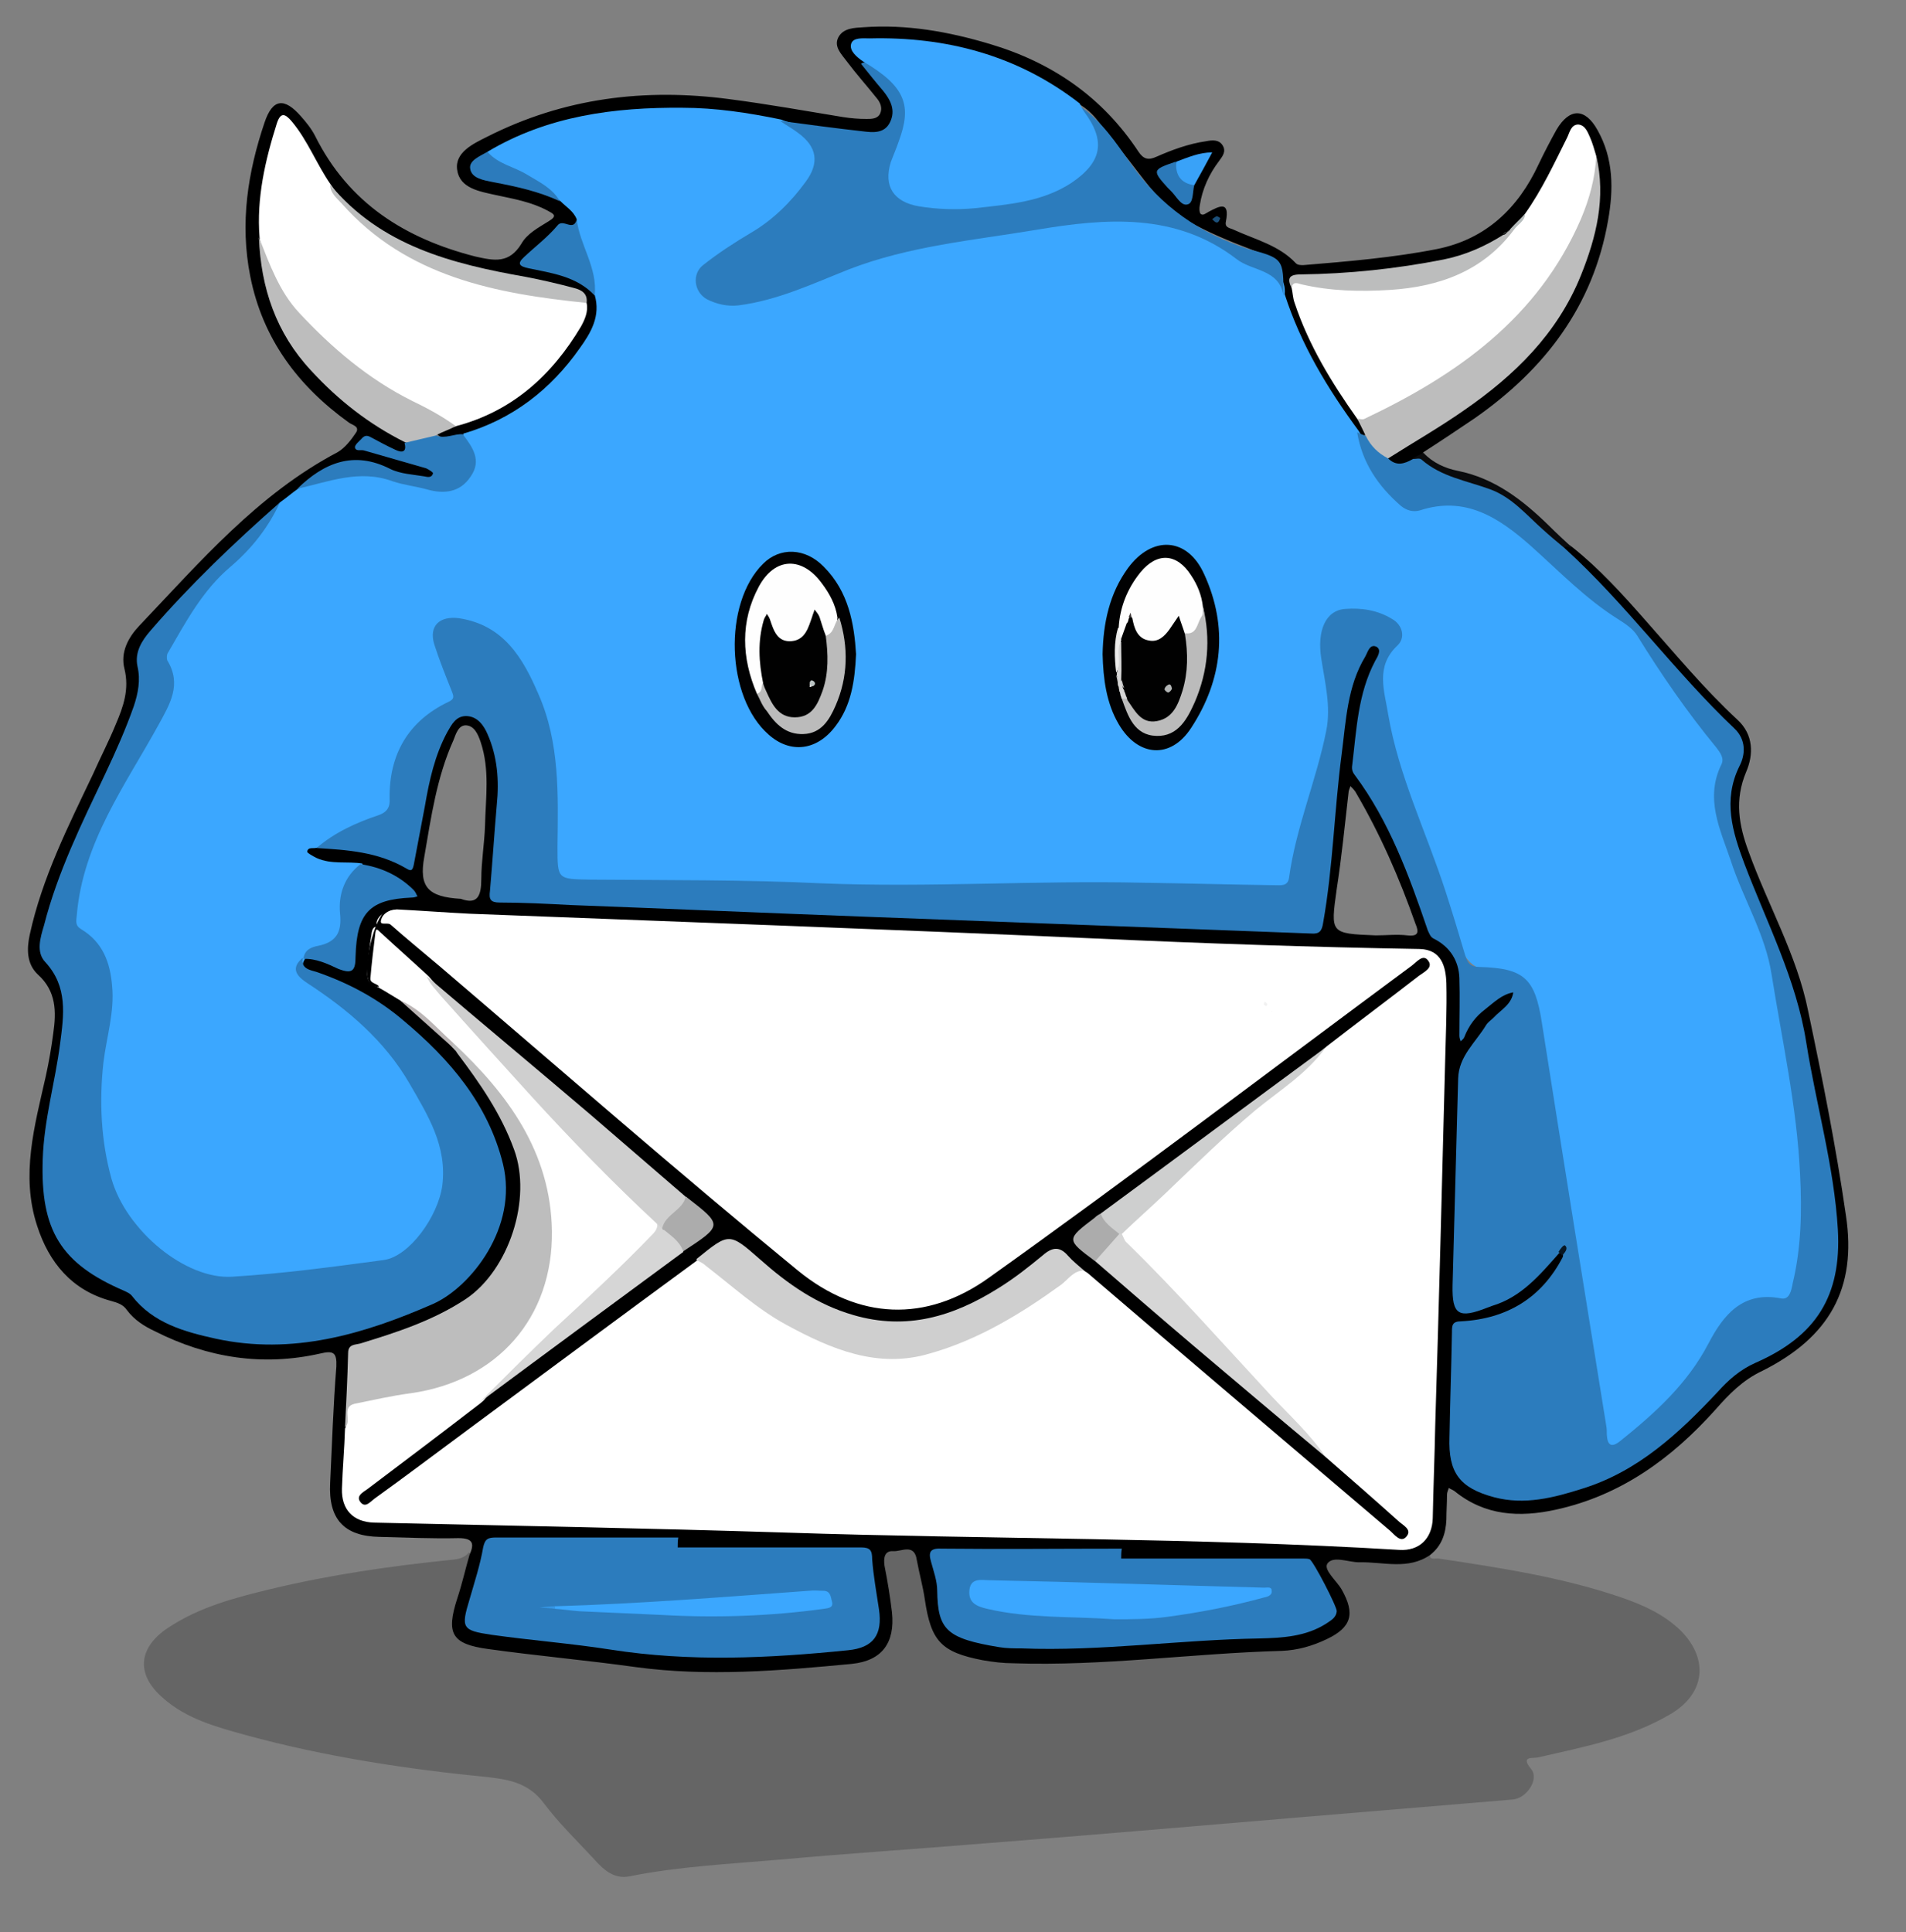 <?xml version="1.0" encoding="utf-8"?>
<!-- Generator: Adobe Illustrator 23.0.6, SVG Export Plug-In . SVG Version: 6.00 Build 0)  -->
<svg version="1.1" id="Calque_1" xmlns="http://www.w3.org/2000/svg" xmlns:xlink="http://www.w3.org/1999/xlink" x="0px" y="0px"
	 viewBox="0 0 307.7 311.9" style="enable-background:new 0 0 307.7 311.9;" xml:space="preserve">
<rect x="0" y="0" width="307.7" height="311.9" fill="#808080" stroke="none"/>
<style type="text/css">
	.st0{opacity:0.21;}
	.st1{fill:#0A0B0D;}
	.st2{fill:#454949;}
	.st3{fill:#3BA7FF;}
	.st4{fill:#FFFFFF;}
	.st5{fill:#2C7CBD;}
	.st6{fill:#BDBDBD;}
	.st7{fill:#BCBDBD;}
	.st8{fill:#2C7CBC;}
	.st9{fill:#2C7BBC;}
	.st10{fill:#2B79B9;}
	.st11{fill:#39A2F8;}
	.st12{fill:#BBB5B5;}
	.st13{fill:#B5BCBC;}
	.st14{fill:#1C507A;}
	.st15{fill:#081622;}
	.st16{fill:#010102;}
	.st17{fill:#CFCFCF;}
	.st18{fill:#D6D6D6;}
	.st19{fill:#CECFCF;}
	.st20{fill:#F1F1F1;}
	.st21{fill:#3BA7FE;}
	.st22{fill:#3596E5;}
	.st23{fill:#ACACAC;}
	.st24{fill:#FEFEFE;}
	.st25{fill:#BBBBBB;}
	.st26{fill:#EBEBEB;}
	.st27{fill:#C3C3C3;}
	.st28{fill:#010101;}
	.st29{fill:#3B3535;}
	.st30{fill:#B2B5B5;}
	.st31{fill:#BAC3C3;}
	.st32{fill:#F1F2F2;}
</style>
<g>
	<path d="M298,196.2c-1.6-11.1-3.8-22.1-6.1-33c-1.8-9-6.5-17.1-9.6-25.7c-1.6-4.3-2.3-8.4-0.4-12.9c1.2-2.8,1.2-6-1.4-8.4
		c-5.4-5-10.1-10.7-14.9-16.1c-3.7-4.2-7.4-8.3-11.8-11.8c-0.5-0.3-1.1-1-1.5,0.2c0.2,1.1,1.1,1.8,1.8,2.5c2.9,3.1,6,5.9,8.9,9.1
		c4.9,5.4,9.2,11.2,14.7,16.1c2.8,2.5,3.5,5.1,2,8.4c-0.2,0.4-0.3,0.8-0.4,1.2c-0.9,2.4-0.9,4.8-0.3,7.3c1.1,4.2,2.5,8.2,4.2,12.2
		c3.2,7.5,6.3,15.1,7.8,23.2c1.4,7.5,2.6,15,4.1,22.5c0.6,3,0.6,6,0.8,9c0.6,8.7-3.8,14.4-11,18.2c-3.7,2-7,4.4-9.9,7.5
		c-1.2,1.3-2.5,2.5-3.7,3.7c-7.1,6.8-15.4,11.1-25.3,11.8c-3.3,0.2-6.4-0.6-9.1-2.6c-1.6-1.2-2.3-2.6-2.3-4.7
		c-0.1-5.9,0.5-11.7,0.5-17.5c0-2.4,0-2.3,2.4-2.7c5.8-1.1,10.9-3.4,14.1-8.7c0.5-0.8,1.2-1.6,0.8-2.7c-0.2-0.3-0.5-0.4-0.9-0.4
		c-1.3,0.3-2,1.3-2.7,2.2c-2.7,3.5-6.5,5.4-10.6,6.5c-2.4,0.6-2.8,0.1-3-2.3c-0.2-3,0.4-5.9,0.4-8.9c0-8.2,0.7-16.3,0.4-24.5
		c-0.1-1.8,0.6-3.4,1.5-5c1.6-2.7,3.7-5,6-7.1c0.8-0.7,1.9-1.9,1-2.9c-0.9-1.1-2.1-0.1-3,0.5c-1.8,1.2-3.4,2.5-4.6,4.3
		c-0.1,0.2-0.2,0.6-0.5,0.5c-0.2,0,0-0.5,0-0.8c0-2,0-3.9,0-5.9c0-3-1.1-5.4-3.4-7.2c-1-0.8-1.6-1.8-2.1-3.1
		c-3-8.1-6.1-16.2-11.1-23.4c-0.5-0.7-0.7-1.5-0.6-2.4c0.6-5.2,0.9-10.4,3.3-15.2c0.2-0.4,0.4-0.9,0.4-1.4c0.1-0.8,0.3-1.7-0.6-2.1
		c-0.8-0.4-1.5,0.3-2,0.8c-0.5,0.6-0.9,1.3-1.2,2c-1.1,2.2-1.9,4.4-2.2,6.8c-0.8,5.3-1.4,10.6-1.9,16c-0.5,6.2-1.1,12.3-2.1,18.5
		c-0.2,1.3-0.8,1.8-2.1,1.8c-1,0-2,0.1-3,0c-5.8-0.6-11.5-0.5-17.3-0.7c-5.8-0.2-11.5-0.5-17.3-0.6c-3.7-0.1-7.3-0.2-11-0.4
		c-9-0.6-18-0.8-27-1.1c-5.2-0.2-10.4-0.3-15.6-0.6c-12.3-0.6-24.6-0.8-36.9-1.6c-2.8-0.2-3.1-0.3-2.8-3.1c0.4-3.8,0.4-7.6,1-11.4
		c0.6-4,0.2-7.9-1.2-11.7c-0.7-1.9-1.9-3.6-4.2-3.7c-2.2-0.2-3.2,1.5-4.1,3.1c-1.4,2.4-2.1,5.1-2.8,7.7c-1,3.9-1.3,7.9-2.4,11.8
		c-0.3,1.2-0.7,1.6-1.9,1.1c-4.2-1.8-8.7-2.2-13.2-2.3c-0.9,0.1-2,0.2-2.1,1.3c-0.1,1.1,1,1.4,1.8,1.8c0.6,0.2,1.2,0.3,1.8,0.4
		c1.7,0.3,3.4,0.5,5.2,0.4c2.8,0.4,5.3,1.4,7.5,3.1c0.2,0.2,0.5,0.4,0.4,0.7c-0.1,0.3-0.5,0.2-0.7,0.2c-4.5,0.2-6.6,2-7.7,6.3
		c-0.3,1.2-0.5,2.3-0.6,3.5c-0.1,2.1-0.3,2.1-2.3,1.5c-1-0.3-2-0.7-3-1c-0.8-0.2-1.6-0.5-2.5,0c-0.2,0.1-0.3,0.3-0.3,0.5
		c0.1,2.4,2.1,2.6,3.7,3.2c12.5,4.8,21.3,13.6,26.9,25.5c5.1,10.9-1.1,22-10.2,26.5c-5.5,2.7-11.3,4.3-17.3,5.4
		c-8.4,1.6-16.5,0.9-24.2-2.7c-4.2-2-7.7-5.1-11.9-7.2c-5.4-2.7-7.3-8.2-7.8-14.2c-0.5-6.4,0.5-12.6,1.9-18.9
		c0.8-3.7,1.2-7.4,1.1-11.1c-0.1-1.4-0.2-2.9-1.2-4c-2.8-3.1-2.5-6.5-1.4-10.1c1.6-5.1,3.8-10,5.9-14.9c2.8-6.3,6.2-12.3,8.3-19
		c0.4-1.4,0.9-2.9,0.6-4.4c-0.8-3.4,0.7-6,2.8-8.2c6.4-6.5,12.7-13.2,19.6-19.3c1.1-0.8,2.1-1.7,3.3-2.5c0.6-0.5,1.4-0.9,2-1.5
		c3.4-3.1,7.2-3.4,11.4-1.6c1.7,0.7,3.6,1.2,5.5,1.3c1,0.1,2.5,0.4,2.7-0.9c0.3-1.3-1.2-1.5-2.2-1.7c-2.7-0.7-5.4-1.5-8.1-2.4
		c-0.3-0.1-0.9-0.2-0.8-0.5c0.2-0.5,0.7-0.2,1.1-0.1c1.2,0.5,2.2,1.3,3.5,1.5c1.6,0.3,2.2-0.3,1.8-2.1c-0.4-0.6-1-1-1.6-1.3
		c-3.7-1.9-6.9-4.6-10.1-7.3c-7.4-6.4-10.9-14.7-11.3-24.3c-0.3-5.3,0.6-10.4,1.9-15.5c0.2-0.7,0.4-1.4,0.7-2c0.5-1,1.1-1,1.7-0.2
		c1,1.2,1.8,2.5,2.5,3.9c1.1,2,2.2,4,3.5,5.8c4.2,4.5,8.8,8.5,14.7,10.7c5.6,2.1,11.3,3.4,17.1,4.4c2.3,0.4,4.6,0.8,6.8,1.5
		c1.1,0.3,2.2,0.7,2.5,2c0.1,2.2-0.9,4.1-2.1,5.8c-4.6,6.7-10.7,11.4-18.6,13.7c-1.1,0.5-2.5,0.3-2.8,1.9c1.3,1.5,2.7,0.4,4.1,0.3
		c9.6-2.5,16.4-8.5,21.2-17c1-1.8,1.7-3.9,0.7-6c-1.1-1.8-2.9-2.5-4.7-3.3c-1.7-0.8-3.6-1-5.5-1.5c-0.6-0.2-1.5-0.4-0.7-1.2
		c1.9-1.9,3.4-4.4,6.4-4.8c0.8-0.1,1.5-0.4,1.5-1.4c-0.2-1.7-1.5-2.5-2.8-3.3c-3.3-1.8-6.9-2.4-10.5-3.2c-1.2-0.3-2.9-0.3-3.1-1.7
		c-0.2-1.3,1.3-1.8,2.3-2.4c0.7-0.3,1.4-0.6,2.1-1c8.6-4.4,18-5.5,27.5-5.7c5.7-0.1,11.4,0.9,17,1.9c0.9,0,1.8,0.1,2.7,0.3
		c3.8,0.6,7.6,1.5,11.5,1.5c1.8,0,3.5-0.2,4.3-2.1c0.8-1.9,0.4-3.6-0.8-5.1c-1.3-1.6-2.7-3.1-3.9-4.7c-0.2-0.2-0.4-0.4-0.5-0.7
		c-1.1-1.5-1-1.9,0.9-2.2c0.3-0.1,0.7-0.1,1.1-0.1c12-0.1,23,3,32.7,10.1c1.3,0.7,2.4,1.7,3.3,2.9c2.1,2.8,4.4,5.5,6.5,8.3
		c2.3,3,4.6,5.9,8,7.8c3.2,1.8,6.6,3.2,10,4.5c5,1.9,5,1.9,5,7.2c2.4,8.3,6.7,15.5,12.1,22.2c0.6,0.3,1.2,1.2,1.9,0.2
		c0.2-1.2-0.8-1.9-1.1-2.9c-0.8-1.4-1.8-2.7-2.6-4.1c-3.2-5.4-6.8-10.7-7.8-17.1c-0.2-1.1,0.4-1.1,1.2-1.1
		c6.5-0.1,12.9-0.8,19.3-1.8c4.6-0.7,9-1.8,12.8-4.6c0.3-0.2,0.6-0.3,0.8-0.5c0.1-0.1,0.2-0.1,0.2-0.2c0.2-0.1,0.3-0.3,0.4-0.4
		c0.1-0.1,0.3-0.3,0.4-0.4c0.8-0.8,1.6-1.6,2.4-2.4c2.3-3.1,4.1-6.6,5.8-10.1c0.4-0.8,0.8-1.7,1.3-2.4c0.7-1.1,1.4-1.1,2.1,0
		c0.6,1,1,2.2,1.3,3.3c0.4,2.3,0.5,4.5,0.3,6.9c-1.1,11.6-6.4,20.8-15.1,28.3C237.3,65,231.8,68.7,226,72c-0.9,0.5-1.9,0.9-2.1,2.2
		c1.2,2,2.7,1,4.2,0.4c0.6-0.5,1.3-0.9,1.7-1.6c2.8-1.8,5.5-3.6,8.3-5.5c11.3-7.9,19.1-18.1,21.5-31.9c0.9-5,0.9-10-1.7-14.6
		c-2-3.6-4.5-3.6-6.6-0.1c-1,1.8-2,3.7-2.9,5.6c-3.3,7.1-8.5,12.1-16.4,13.7c-7.1,1.4-14.4,2-21.6,2.6c-0.4,0-0.9,0-1.2-0.3
		c-2.7-2.9-6.5-3.8-10-5.4c-0.6-0.3-1.5-0.3-1.3-1.3c0.7-3.5-1.1-2.5-2.8-1.6c-0.4,0.2-0.9,0.7-1.3,0.3c-0.2-0.3-0.2-0.9-0.1-1.4
		c0.4-2.6,1.5-5,3.1-7.1c0.5-0.7,1.2-1.5,0.6-2.5c-0.6-1-1.7-0.9-2.7-0.7c-2.8,0.4-5.5,1.4-8,2.5c-1.3,0.6-2.1,0.4-2.9-0.8
		c-5.8-8.8-13.9-14.4-24-17.4c-6.7-2-13.4-3.2-20.4-2.7c-1.5,0.1-3.3,0.1-4.1,1.7c-0.7,1.5,0.6,2.7,1.4,3.8c1.5,2,3.2,3.9,4.8,5.9
		c0.6,0.7,1,1.6,0.6,2.5c-0.4,0.9-1.4,0.9-2.2,0.9c-1.3,0-2.5-0.1-3.8-0.3c-6.1-1-12.2-2.1-18.4-2.9c-13.6-1.8-26.7-0.2-39.1,6.1
		c-2.2,1.1-5.2,2.5-4.8,5.3c0.4,3,3.6,3.5,6.3,4.1c2.8,0.6,5.7,1.1,8.3,2.5c0.9,0.5,1.7,0.8,0.2,1.7c-1.6,1-3.5,2-4.4,3.6
		c-2,3.3-4.4,2.8-7.5,2.1C65.4,38.5,56.3,32.8,50.9,22c-0.6-1.2-1.5-2.3-2.3-3.2c-2.7-3.1-4.6-2.9-5.9,1c-2.7,8-4,16.2-2.3,24.8
		c2,10.1,7.7,17.7,15.9,23.6c0.5,0.4,1.8,0.6,1.2,1.6c-0.8,1.2-1.8,2.5-3,3.2c-12.9,6.8-22.2,17.7-32,28c-1.8,1.9-3.1,4.3-2.4,7
		c0.8,3.3-0.2,6.1-1.4,8.9c-1.1,2.7-2.5,5.4-3.7,8.1c-4,8.4-8.2,16.7-10.2,25.9c-0.5,2.3-0.5,4.7,1.3,6.4c3,2.7,3,6,2.5,9.5
		c-0.3,2.3-0.7,4.6-1.2,6.9c-1.8,8-4.1,16-1.4,24.2c1.9,5.9,5.6,10.4,11.9,12.1c1.1,0.3,2,0.6,2.6,1.5c1.2,1.6,2.8,2.6,4.5,3.4
		c8.5,4.3,17.4,5.7,26.7,3.6c2.1-0.5,2.7-0.2,2.6,2.1c-0.5,6.3-0.7,12.5-1,18.8c-0.3,5.8,2.2,8.6,8,8.7c4.2,0.1,8.5,0.3,12.7,0.2
		c2.4,0,2.6,0.9,1.8,2.7c-0.7,2.4-1.2,4.7-2,7.1c-1.8,5.6-0.9,7.3,5,8.1c7.9,1.1,15.8,1.8,23.7,2.9c11.7,1.6,23.4,0.6,35-0.5
		c4.9-0.5,7-3.4,6.5-8.3c-0.3-2.5-0.7-5-1.2-7.5c-0.2-1.3,0-2.5,1.4-2.4c1.3,0.1,3.4-1.3,3.8,1.4c0.4,2.2,1,4.3,1.3,6.4
		c1,6.7,2.6,8.5,9.3,9.8c1.7,0.3,3.4,0.5,5,0.5c14.5,0.5,28.8-1.6,43.3-2c2.6-0.1,5-0.8,7.3-1.9c4-1.9,4.6-4.1,2.4-8
		c-0.8-1.4-3-3.2-2.3-4.2c0.9-1.3,3.4-0.2,5.1-0.2c3.9-0.1,7.9,1.3,11.5-1.2c1.9-1.5,2.5-3.5,2.6-5.7c0-1.3,0.1-2.7,0.1-4
		c0-0.4,0.2-0.8,0.3-1.1c0.3,0.2,0.6,0.3,0.9,0.5c4.9,4,10.5,4.3,16.4,3c10.5-2.3,18.7-8.3,25.7-16.1c2.2-2.5,4.4-4.8,7.6-6.3
		C295.3,215.9,299.8,208,298,196.2z M78.3,133.3c-0.1,2.9-0.6,5.8-0.6,8.6c0,2.7-0.6,4.2-3.3,3.2c-5.3-0.3-6.8-1.9-5.9-6.8
		c1.1-6.4,2-12.8,4.7-18.8c0.4-1,0.8-2.5,2.1-2.4c1.3,0.1,1.9,1.5,2.3,2.7C79.1,124.3,78.4,128.8,78.3,133.3z M227.2,151
		c-1.7-0.2-3.4,0-5.1,0c-7.4-0.3-7.3-0.3-6.3-7.5c0.8-5.2,1.3-10.3,1.9-15.5c0-0.4,0.2-0.7,0.3-1.1c0.3,0.3,0.6,0.6,0.8,0.9
		c4,6.8,7.1,13.9,9.7,21.3C229.1,150.5,229,151.2,227.2,151z"/>
	<path class="st0" d="M230.9,250.7c-0.3,1.3,0.8,0.8,1.4,0.9c9.9,1.5,19.9,3,29.5,6.3c3.5,1.2,6.8,2.7,9.5,5.3
		c4.6,4.6,4,10.2-1.6,13.5c-6.6,3.9-14,5.3-21.4,7c-0.9,0.2-2.9-0.3-1.1,1.9c1.3,1.6-0.7,4.7-3,4.9c-12,1-24,2-35.9,3
		c-16.5,1.4-33,2.8-49.6,4.1c-10.9,0.9-21.9,1.6-32.8,2.6c-8.1,0.7-16.3,1.1-24.3,2.7c-2.6,0.5-4.3-1.2-5.9-3
		c-2.7-2.9-5.5-5.6-7.9-8.8c-2.3-3.1-5.3-3.8-8.9-4.2c-13.2-1.3-26.4-3.3-39.2-6.8c-4.7-1.3-9.6-2.6-13.4-6c-4.4-3.8-4-8.1,0.8-11.3
		c5.1-3.4,10.9-4.9,16.7-6.3c9.6-2.3,19.3-3.7,29.1-4.7c1.1-0.1,2.1-0.3,2.8-1.2c0.8,0.8,0.4,1.7,0.2,2.6c-0.6,2.3-1.4,4.4-1.9,6.7
		c-0.6,2.5,0,3.8,2.5,4.5c3.8,1.2,7.8,1.4,11.7,1.8c5.9,0.6,11.8,1.2,17.6,2c6.8,0.9,13.5,0.6,20.2,0c3.4-0.3,6.8-0.2,10.1-0.7
		c1.4-0.2,2.8-0.4,4-1.1c2.2-1.3,3.3-3.1,3.1-5.8c-0.2-2.6-0.6-5.2-1.1-7.7c-0.4-2.4,0.3-3.6,2.4-3.9c2.6-0.4,3.8,0.3,4.3,2.7
		c0.7,2.7,1.2,5.5,1.6,8.3c0.4,2.7,1.9,4.5,4.4,5.5c2,0.8,4.2,1.4,6.4,1.5c8.1,0.5,16.2,0,24.3-0.6c5.8-0.4,11.6-1.1,17.5-1.1
		c3.8,0,7.6-0.4,11.1-2.2c3.2-1.7,3.7-3.3,1.9-6.5c-0.5-0.9-1.1-1.8-1.7-2.7c-1.3-2.2-0.7-3.2,1.9-3.3c0.4,0,0.8,0,1.3,0
		c4.2,0.4,8.4,0.8,12.6-0.4C230.4,250.4,230.7,250.6,230.9,250.7z"/>
	<path class="st1" d="M228,74c0.6-0.3,1.2-0.6,1.8-0.9c1.5,1.6,3.5,2.5,5.5,2.9c6,1.2,10.5,4.7,14.8,8.9c1.2,1.2,2.4,2.3,3.7,3.5
		c-0.4,0.1-0.9-0.5-1.3,0.1c-1.1,0.1-1.8-0.6-2.6-1.2c-1-0.8-1.8-1.8-2.7-2.7c-2.9-2.8-5.9-5.1-9.9-6.1
		C233.9,77.6,230.8,76.2,228,74z"/>
	<path class="st2" d="M-27.7,295.1c-0.1,0-0.1,0.1-0.1,0.1c0-0.1-0.1-0.2-0.1-0.3c0,0,0.1-0.1,0.1-0.1
		C-27.8,294.9-27.7,295-27.7,295.1z"/>
	<path class="st3" d="M45.2,81.1c1-0.7,1.9-1.5,2.9-2.2c4.8-2.4,9.7-3.6,15.1-2c2.3,0.7,4.6,1.2,7,1.6c1.5,0.2,2.9,0.1,4.2-0.9
		c1.7-1.3,2.1-3,1.2-5.1c-0.3-0.8-1.1-1.5-0.8-2.5c7.9-2.3,14.1-7.1,18.8-13.8c1.8-2.5,3.4-5.2,2.4-8.6c-0.8-2.6-1.4-5.2-2.5-7.7
		c-0.6-1.4-0.3-3-0.4-4.5c-0.5-1.3-1.7-2-2.6-2.9c-3.1-2.6-6.7-4.2-10.3-6c-0.7-0.4-2.1-0.5-1.5-2c9.7-5.8,20.5-7.2,31.5-7.1
		c5.3,0,10.6,0.8,15.9,1.9c0.9,0.4,1.9,0.5,2.7,1c3.7,2.2,4.5,5.7,2,9.2c-2.3,3.2-5,6.1-8.5,8.1c-1.9,1.1-3.8,2.5-5.7,3.6
		c-0.8,0.5-1.7,1.1-2.3,1.8c-1.4,1.6-1.1,3.6,0.8,4.6c1.3,0.7,2.8,1,4.3,0.7c3.1-0.4,6.2-1.1,9-2.4c14.1-6.6,29.3-8.4,44.5-10.5
		c4.7-0.7,9.4-0.6,14.1,0c3.5,0.5,6.7,1.5,9.6,3.5c2.3,1.6,4.8,3.1,7.4,4.1c2.2,0.9,3.6,2,3.4,4.5c2.6,8.1,6.9,15.2,11.9,22
		c0.8,1.2,1.4,2.4,1.9,3.8c1.1,2.9,3.1,5.2,5.4,7.2c0.9,0.8,2,1.1,3.2,0.7c6.5-1.8,11.8,0.6,16.5,4.7c5.4,4.7,10.5,9.8,16.5,13.9
		c1.1,0.7,2,1.6,2.6,2.7c3.6,5.8,7.5,11.4,11.8,16.7c1.4,1.7,1.9,3.6,1,5.7c-0.7,1.7-0.7,3.4-0.3,5.2c0.8,4.2,2,8.2,3.8,12.1
		c3.5,7.6,5.9,15.4,6.7,23.7c0.5,5.5,2.1,10.9,2.6,16.5c0.6,7,1,14.1,0.1,21.1c-0.1,0.8-0.3,1.7-0.5,2.5c-0.8,3.4-1.4,3.9-4.8,3.9
		c-2.1,0-3.8,0.8-5.4,2.1c-1.7,1.5-2.9,3.3-3.9,5.2c-3.2,6.2-8.1,10.9-13.6,15.1c-2.4,1.9-3.5,1.4-4.1-1.7
		c-2.7-14.9-4.6-30-7.1-44.9c-1.3-7.3-2.3-14.6-3.4-21.9c-0.7-4.9-2-6.5-6.9-6.9c-3.7-0.3-5.1-2-6-5.4c-2.1-8.1-5.3-15.9-8.1-23.8
		c-2.1-5.7-3.6-11.4-4.2-17.4c-0.2-2.1,0.2-4,1.5-5.8c1.9-2.5,1.2-4.2-1.9-5.1c-1.2-0.3-2.3-0.5-3.5-0.6c-2.8-0.3-4.3,0.8-4.8,3.6
		c-0.2,1.5,0,2.9,0.2,4.4c0.7,5,1.5,10.1-0.2,15.1c-0.6,1.6-1.1,3.2-1.6,4.8c-1.3,4-2.3,8.1-3.1,12.3c-0.8,4.1-1.2,4.4-5.3,4.4
		c-11.2,0-22.4-0.7-33.6-0.4c-7.8,0.2-15.6,0.5-23.5,0.5c-13.1-0.1-26.2-0.5-39.3-0.6c-4.9,0-9.9-0.3-14.8-0.3
		c-3.1,0-3.6-0.5-3.6-3.6c-0.1-5.6,0.3-11.1-0.4-16.7c-1-7.1-3-13.7-8.5-18.9c-1.8-1.7-3.9-2.7-6.4-3c-2.6-0.3-3.8,1-3.1,3.5
		c0.6,2.2,1.5,4.3,2.3,6.4c0.9,2.3,0.8,2.7-1.4,3.9c-5.4,3.1-8,7.7-8.2,13.9c0,2.1-0.8,3.6-2.8,4.2c-3.5,1-6.3,3.4-9.8,4.5
		c-0.6,0.3-1.6-0.2-1.7,0.7c0,0.2,0.9,0.7,1.5,1c2.4,1.1,5,0.5,7.4,0.9c0.1,0.4,0,0.7-0.2,1c-2,2.3-2.5,5.1-2.5,8.1
		c0.1,2.9-0.3,3.3-3,4.4c-1.2,0.5-2.5,0.9-3.5,1.8l0,0c-1.2,1.8,0.2,2.8,1.3,3.7c2.6,2,5.3,4,8,5.9c1.2,0.9,2.3,1.9,3.2,3.1
		c3.6,4.9,7.4,9.8,9.6,15.6c1.4,3.7,1.5,7.4,0.5,11.2c-0.5,1.9-1.4,3.7-2.9,5.1c-0.3,0.3-0.7,0.6-0.9,0.9c-2.2,3.7-5.8,4.3-9.6,4.7
		c-6.2,0.6-12.5,1.5-18.7,2c-6.1,0.5-11.6-1-15.5-6.3c-1.2-1.6-2.6-3.2-3.9-4.8c-3-3.7-3.6-8.1-4-12.7c-0.6-6.2-0.3-12.4,1.1-18.5
		c0.5-2.1,0.4-4.4,0.1-6.5c-0.4-3-1.7-5.5-4.2-7.3c-1.2-0.8-1.6-1.9-1.3-3.3c1-4.8,1.9-9.5,3.6-14.1c0.2-0.5,0.4-1.1,0.7-1.5
		c3.6-4.8,5.9-10.2,8.9-15.3c1.8-3,3.2-6,1.5-9.5c-0.5-1-0.1-2,0.4-2.8c3.1-5.1,6-10.3,10.9-14.2C40.9,87.6,42.7,84,45.2,81.1z"/>
	<path class="st4" d="M64.6,161.5c-1.2-0.7-2.4-1.5-3.7-2.2c-1.3-0.4-1.7-1.2-1.6-2.5c0.1-2.1,0.4-4.2,0.7-6.2
		c0.1-0.8,0.6-1.4,1.4-0.6c2.5,2.5,5.7,4.2,7.8,7.1c1.6,2.8,4,4.9,6.1,7.2c5.2,5.8,10.4,11.5,15.6,17.2c4.3,4.7,8.9,9,13.4,13.5
		c0.7,0.7,1.6,1.4,2.1,2.4c0.4,1.2-0.3,2-1.1,2.8c-5.1,5.2-10.3,10.3-15.9,15.1c-2.7,2.4-5.1,5-7.7,7.5c-1.3,1.3-3,2.1-3.9,3.8
		c-0.9,1.3-2.3,2.1-3.5,3c-4.8,3.4-9.3,7.1-14.1,10.5c-0.5,0.3-1.4,0.8-1,1.3c0.3,0.4,1-0.4,1.5-0.8c8.2-5.9,16.3-12,24.5-18.1
		c8.2-6.1,16.4-12.2,24.6-18.3c0.8-0.6,1.7-1.3,2.8-1.4c1,0.1,1.6,0.7,2.4,1.3c3.7,2.9,7.2,5.9,11.2,8.4c5.3,3.3,11,5.4,17.2,6.1
		c4,0.4,7.6-1,11.2-2.5c6.4-2.5,12.2-6.2,17.6-10.4c0.8-0.6,1.5-1.3,2.6-1.2c1.8,0.4,2.9,1.9,4.2,3.1c15.2,12.8,30.1,25.9,45.4,38.5
		c0.5,0.4,1.3,1.3,1.5,0.9c0.4-0.7-0.5-1.1-1-1.5c-3.3-2.7-6.5-5.7-9.8-8.4c-0.6-0.5-1.1-1.1-1.6-1.7c-2.5-3.6-5.8-6.5-8.8-9.7
		c-7.6-8.1-14.9-16.5-22.9-24.3c-0.7-0.6-1.3-1.3-1.1-2.4c0.3-0.9,1-1.5,1.7-2.1c5.6-4.7,10.3-10.4,15.9-15.1c3.6-3,7.1-6.2,10.9-9
		c1.6-1.2,3.1-2.7,4.3-4.3c4.4-3.8,9.1-7.1,13.7-10.6c0.7-0.5,1.8-0.8,1.9-2c-1,0.1-1.5,0.9-2.2,1.4c-16.7,11.9-33,24.4-49.5,36.5
		c-5.5,4-10.9,8-16.3,12.1c-4.9,3.7-10.5,5.7-16.5,5.7c-5.9,0-11.5-2.1-16.2-5.9c-8.5-6.9-16.7-14.1-25-21.2
		C90.1,173.6,77,162.1,63.6,151c-0.4-0.3-0.8-0.6-1.2-0.9c-0.6-0.3-1.7-0.4-1.6-1.1c0.1-1,1-1.6,2-2c0.4-0.2,0.8-0.1,1.2-0.2
		c3.9,0.2,7.8,0.5,11.8,0.7c33.7,1.3,67.3,2.5,101,4c17.5,0.8,34.9,1.4,52.4,1.7c3.5,0.1,4.2,2.8,4.3,5.5c0.1,4.2-0.1,8.5-0.2,12.7
		c-0.5,19.6-1,39.2-1.6,58.7c-0.1,5-0.3,10-0.4,15c-0.1,3.3-2.2,5.3-5.4,5.1c-33.1-2-66.2-1.7-99.3-2.8c-22-0.7-44.1-1.1-66.2-1.6
		c-3.4-0.1-5.3-2.1-5.2-5.5c0.1-3.2,0.4-6.5,0.5-9.7c0.2-0.3,0.2-0.7,0.2-1c0.1-3.3,0.1-3.2,3.4-3.8c4.6-0.9,9.3-1.2,13.6-3.1
		c13.7-5.9,17.9-18.3,14.2-32c-1.7-6.5-5.4-11.9-9.8-16.8c-1.4-1.6-2.6-3.5-4.3-4.9C70.4,166.3,67.8,163.5,64.6,161.5z"/>
	<path class="st5" d="M51.1,136.9c2.9-2.5,6.4-4.1,10-5.3c1.4-0.5,1.9-1.3,1.8-2.7c-0.1-7.1,3-12.5,9.5-15.6c1.1-0.5,0.8-1,0.5-1.8
		c-1-2.5-2-5-2.8-7.5c-0.9-3,0.9-4.6,4-4.2c7.2,1.1,10.3,6.4,12.8,12.2c3.5,7.9,3.2,16.3,3.1,24.7c0,5.3,0,5.2,5.3,5.3
		c12.5,0.1,24.9,0,37.4,0.6c17.3,0.7,34.5-0.5,51.8-0.1c7.1,0.1,14.2,0.3,21.3,0.4c1,0,2.1,0.2,2.3-1.2c1.1-8.1,4.4-15.7,6-23.7
		c0.8-3.9-0.2-7.8-0.8-11.7c-0.7-4.5,0.7-7.8,3.9-8c2.6-0.2,5.2,0.2,7.5,1.6c1.8,1,2.2,3.1,0.9,4.3c-3.6,3.4-2.1,7.3-1.5,11.1
		c1.7,10,6.2,19.1,9.3,28.7c1.1,3.4,2.1,6.7,3.1,10.1c0.4,1.3,0.8,2,2.4,2c7.2,0.2,8.9,1.9,10,8.9c3.4,21.7,6.9,43.4,10.4,65.1
		c0.1,0.5,0.1,1,0.1,1.5c0.1,1.7,0.7,2.2,2.2,1c5.6-4.5,10.8-9.2,14.2-15.7c2.4-4.6,5.5-8.5,11.7-7.3c1.4,0.3,1.7-1.3,1.9-2.4
		c1.4-5.8,1.5-11.7,1.2-17.6c-0.5-10.9-2.9-21.6-4.6-32.3c-1-6.5-4.6-12.2-6.6-18.4c-1.7-5-4.2-10-1.5-15.5c0.5-1-0.2-1.9-0.8-2.7
		c-4.7-5.7-8.9-11.8-12.8-18.1c-0.7-1.1-1.9-1.9-3-2.6c-5.3-3.3-9.6-7.8-14.2-11.9c-5.2-4.6-10.6-8.1-17.9-5.7c-1.1,0.3-2.1,0-3-0.7
		c-3.7-3.2-6.3-7-7.1-11.9c0.5,0.2,0.9,0.4,1.4,0.6c0.9,0.3,2.8,2.2,3.6,3.6c1.3,1.3,2.6,0.9,4,0.1c0.5,0,1.1-0.2,1.4,0.1
		c3.2,2.8,7.3,3.4,11.1,4.8c3.5,1.3,5.8,4.1,8.5,6.5c1.1,1,2.3,2,3.5,3c9.9,9,17.7,19.9,27.4,29.1c1.9,1.8,1.8,4.2,0.8,6.1
		c-2.7,5.5-1.1,10.6,0.8,15.7c3.6,9.5,8.4,18.7,10,28.9c1.6,10.1,4.5,20,5.1,30.2c0.6,10.7-3.5,17.2-13.3,21.5
		c-2.5,1.1-4.4,2.8-6.1,4.7c-6.2,6.6-12.8,12.8-21.8,15.6c-4.7,1.5-9.4,2.7-14.3,1.4c-5.6-1.5-7.4-4-7.2-9.7
		c0.1-5.6,0.3-11.3,0.4-16.9c0-1.1,0-1.8,1.5-1.8c7.4-0.4,13-3.8,16.4-10.4c0.1-0.5,0-0.8-0.6-0.6c-3.1,3.5-6.1,7.1-10.8,8.5
		c-0.3,0.1-0.5,0.2-0.8,0.3c-4.6,1.8-5.7,1.2-5.6-3.6c0.3-11.1,0.6-22.3,0.9-33.4c0.1-3.6,2.8-5.8,4.5-8.6c0.3-0.5,0.8-0.8,1.2-1.2
		c1.2-1.3,2.9-2.1,3.2-4.1c-1.8,0.3-3.1,1.6-4.5,2.7c-1.6,1.2-2.7,2.7-3.4,4.5c-0.1,0.3-0.4,0.5-0.6,0.7c-0.1-0.3-0.2-0.6-0.2-0.9
		c0-3.1,0.1-6.2,0-9.3c-0.1-2.8-1.5-5-4-6.3c-0.7-0.3-0.8-0.8-1.1-1.4c-3-8.8-6.2-17.6-11.8-25.1c-0.4-0.5-0.5-1-0.4-1.6
		c0.7-5.7,0.9-11.5,3.7-16.8c0.4-0.7,1.1-1.8,0.2-2.3c-1.1-0.5-1.4,0.9-1.8,1.6c-2.9,4.8-3.1,10.3-3.8,15.7
		c-1.2,9.1-1.4,18.3-3,27.3c-0.2,1.3-0.6,1.8-1.9,1.7c-23.9-0.9-47.8-1.8-71.6-2.7c-16-0.6-32-1.3-48-1.9c-3.8-0.2-7.6-0.4-11.4-0.4
		c-1.5,0-1.8-0.5-1.6-1.9c0.4-4.6,0.7-9.3,1.1-13.9c0.4-3.9,0.1-7.8-1.5-11.4c-0.6-1.4-1.6-2.8-3.3-2.9c-1.8-0.1-2.5,1.4-3.2,2.6
		c-2,3.7-2.9,7.8-3.6,11.9c-0.6,3.2-1.2,6.3-1.8,9.5c-0.2,0.9-0.4,1.1-1.2,0.6C61,137.5,56,137.2,51.1,136.9z"/>
	<path class="st5" d="M45.2,81.1c-1.9,4.1-4.6,7.5-8,10.4c-4.5,3.8-7.2,8.9-10.1,13.9c-0.2,0.3-0.2,0.9-0.1,1.2
		c2.4,3.9,0.4,7.1-1.4,10.4c-5.4,9.8-12.2,19-13.2,30.7c-0.1,1-0.3,1.7,0.7,2.3c3.5,2.1,4.7,5.4,5,9.2c0.4,4.2-0.9,8.2-1.4,12.3
		c-0.7,6.3-0.4,12.7,1.3,18.8c2.4,8.4,12,16.3,19.5,15.8c8.2-0.5,16.3-1.6,24.5-2.7c4.1-0.6,8.7-7,9.4-12c0.8-6.4-2.3-11.3-5.3-16.5
		c-4-6.9-9.9-11.9-16.5-16.2c-1.5-1-2.9-2.3-0.7-4.1c-0.4,1.8,1.2,2,2.2,2.3c5.2,1.8,9.9,4.3,14.1,7.9c7.4,6.2,13.6,13.4,16,23.1
		c2.5,10.2-5.2,19.9-11.3,22.6c-11.2,4.9-22.7,8.3-35.1,5.6c-5-1.1-10.1-2.5-13.5-6.9c-0.3-0.4-0.8-0.6-1.2-0.8
		C9.8,204,6.5,198.6,6.9,187.1c0.2-6.3,2-12.4,2.8-18.6c0.6-4.6,1.3-9.2-2.4-13.2c-1.5-1.6-0.8-3.9-0.2-5.9
		c2.2-8.6,6.1-16.5,9.9-24.5c1.7-3.6,3.3-7.2,4.6-10.9c0.7-2.1,1.1-4.2,0.6-6.4c-0.5-2.3,0.7-4.2,2.1-5.8
		C30.7,94.4,37.8,87.6,45.2,81.1z"/>
	<path class="st4" d="M94.7,48.9c0.3,1.4-0.3,2.7-0.9,3.8c-4.7,7.9-11.1,13.7-20.2,16.1c-0.4,0.2-0.7,0-1-0.1
		c-6.2-3.4-12.7-6.3-17.9-11.3c-2.1-2-4.6-3.5-6.4-5.8c-3.1-3.9-5.7-8.2-6.4-13.3c-0.5-6.3,0.9-12.4,2.8-18.4
		c0.6-1.8,1.3-1.6,2.4-0.3c2.6,3.1,4,6.9,6.3,10.2c2.3,3.4,5.3,6,8.6,8.3c5.2,3.7,11.1,6,17.2,7.8c2.4,0.7,5,0.7,7.5,1
		C89.4,47.3,92.2,47.6,94.7,48.9z"/>
	<path class="st5" d="M109.4,249.8c9.9,0,19.7,0,29.6,0c1.5,0,1.8,0.5,1.8,1.9c0.2,2.7,0.7,5.4,1.1,8.1c0.6,4.1-0.9,6.2-5,6.6
		c-12.8,1.3-25.5,1.9-38.3-0.1c-6.4-1-12.9-1.5-19.3-2.4c-4.7-0.7-4.9-1.1-3.5-5.7c0.8-2.8,1.7-5.5,2.2-8.4c0.3-1.4,0.8-1.6,2.1-1.6
		c9.8,0,19.6,0,29.4,0C109.4,248.8,109.4,249.3,109.4,249.8z"/>
	<path class="st5" d="M207.2,47.7c-0.7-4.3-5.1-3.9-7.6-5.9c-9.8-7.5-21-6.6-32.3-4.7c-10.2,1.7-20.5,2.6-30.3,6.4
		c-5.8,2.3-11.5,5-17.8,5.8c-1.8,0.2-3.5-0.2-5.1-1c-2.1-1.2-2.4-4.1-0.6-5.5c2.4-1.9,5-3.6,7.7-5.2c3.6-2.1,6.5-5,8.9-8.3
		c2.2-3,1.8-5.6-1.2-7.8c-0.9-0.7-2-1.3-3-2c4.5,0.6,8.9,1.2,13.4,1.7c1.6,0.2,3.5,0.4,4.4-1.5c0.9-1.9,0.1-3.5-1.1-5
		c-1.2-1.4-2.4-2.9-3.6-4.4c0.4-0.3,0.8-0.3,1.2-0.1c3.9,2.4,7.4,5.9,5.9,11.2c-0.5,1.7-1.2,3.3-1.7,5c-1.2,3.7,0.1,5.9,3.9,6.5
		c7.4,1.1,14.6,0.1,21.6-2.4c2.6-0.9,4.5-2.8,5.9-5.2c1.2-2.2,1.2-3.2-0.4-5.2c-0.7-0.9-1.9-1.6-1.3-3.1c3.7,2.4,6.1,6.1,8.5,9.5
		c4.8,6.8,11.1,11.2,18.9,13.7C207.2,41.7,207.2,41.8,207.2,47.7z"/>
	<path d="M214,235.2c3.9,3.4,7.8,6.8,11.7,10.3c0.7,0.7,2.4,1.4,1.3,2.6c-0.9,1-1.9-0.4-2.6-1c-16.2-13.8-32.5-27.6-48.7-41.5
		c-0.2-0.2-0.5-0.3-0.7-0.5c-1-0.4-2-0.9-2.8-1.7c-1.2-1.2-2.4-1.1-3.7,0c-2.4,1.9-4.9,3.8-7.5,5.5c-5.5,3.6-11.7,5.7-18.2,5.1
		c-6.4-0.5-12.2-3.2-17.2-7.4c-2-1.7-4.1-3.4-6.1-5.2c-1.1-1-2-1.1-3.2-0.1c-1.1,0.9-2.3,1.8-3.8,2.2c-12.4,9.1-24.8,18.3-37.1,27.4
		c-5,3.7-9.9,7.4-14.9,11c-0.7,0.5-1.5,1.6-2.3,0.6c-0.8-1,0.4-1.6,1.1-2.1c6.1-4.6,12.2-9.2,18.3-13.9c6.9-6.2,14.6-11.4,22-17
		c3.5-2.6,6.9-5.3,10.5-7.8c1.3-0.9,2.5-2,3.8-2.9c1-0.7,1-1.3,0.2-2.2c-1.1-1.1-2.4-1.9-3.5-3c-12.2-10.3-24.2-20.7-36.3-31
		c-1.8-1.5-3.6-3.2-5.1-5c-2.6-2.4-5.2-4.7-7.8-7.1c-0.5-0.5-0.7-0.7-0.8,0.1c-0.3,2.4-0.6,4.9-0.8,7.3c-0.1,0.9,1.1,0.8,1.4,1.4
		c-0.7,0-1.3-0.2-1.6-0.8c-1.2-1.9,0.8-10.4,2.7-11.5c0.6-0.3,1.3-0.2,2-0.4c-0.2,0.1-0.4,0.2-0.6,0.2c-1.1,0.2-2,0.8-2.2,1.8
		c-0.2,0.9,1.1,0.2,1.6,0.7c2.6,2.3,5.3,4.5,7.9,6.7c19.2,16.4,38.3,33.1,57.8,49.1c9.8,8,20.7,8.4,30.8,1.2
		c23-16.4,45.6-33.6,68.3-50.4c0.8-0.6,1.8-1.9,2.6-0.9c1,1.2-0.6,1.9-1.4,2.5c-4.9,3.8-10,7.6-14.9,11.4
		c-7.9,6.9-16.6,12.7-24.9,19c-3.6,2.8-7.3,5.4-11,8.2c-1.1,0.8-2.1,1.6-3.2,2.3c-1.1,0.8-1.3,1.5-0.2,2.5c0.8,0.7,1.5,1.4,2.4,2
		c10.5,8.9,20.9,17.8,31.3,26.7C210.4,231.5,212.1,233.4,214,235.2z"/>
	<path class="st4" d="M246.2,34.5c2.7-3.8,4.7-8.1,6.8-12.3c0.4-0.8,0.6-2.1,1.8-2.1c1.1,0.1,1.5,1.2,1.9,2.1c0.4,0.9,0.7,2,1,3
		c0.5,3.5-0.3,6.7-1.7,9.8c-5.2,12.5-14.4,21.4-25.8,28.2c-2.7,1.6-5.6,3.1-8.4,4.4c-0.9,0.4-1.8,1.1-2.7,0
		c-4.1-5.8-7.8-11.8-10.1-18.7c-0.3-0.8-0.3-1.7-0.5-2.5c0.3-1.4,0.4-1.6,2.3-1.2c3.9,0.9,7.8,0.9,11.8,0.9c8.4,0,15.5-2.9,21.4-8.9
		C244.5,36.2,245.6,35.6,246.2,34.5z"/>
	<path class="st3" d="M174.3,16.7c0.2,0.4,0.4,0.9,0.7,1.3c3.5,4.7,3,8.1-2,11.5c-4.7,3.1-10.2,3.5-15.5,4.1c-3,0.3-6.2,0.2-9.2-0.3
		c-4-0.7-5.7-3.2-4.5-7.1c0.4-1.1,0.9-2.2,1.3-3.4c2.1-5.7,1.2-8.8-5.8-12.9c-1-0.7-2.2-1.7-1.9-2.8c0.3-1.1,1.9-0.9,3-0.9
		C152.7,5.9,164.3,8.9,174.3,16.7z"/>
	<path class="st5" d="M181,251.6c9.8,0,19.6,0,29.4,0c0.3,0,0.7,0,1,0.1c0.6,0.2,4.5,7.8,4.4,8.4c-0.1,1.1-1,1.5-1.7,2
		c-3.3,2.1-7,2.3-10.8,2.4c-12.8,0.2-25.6,2.1-38.4,1.6c-1.2,0-2.4,0-3.6-0.2c-8.5-1.4-9.9-2.8-10-9.1c0-1.6-0.6-3.2-1-4.7
		c-0.5-1.7,0-2.2,1.8-2.1c9.7,0.1,19.3,0,29,0C181,250.6,181,251.1,181,251.6z"/>
	<path class="st6" d="M73.1,168.3c8.9,8.3,15.8,17.7,16,30.4c0.2,14-8.8,24.2-22.7,26.2c-3.1,0.4-6.1,1.1-9.1,1.7
		c-2.3,0.5-0.4,2.8-1.6,3.8c0.2-4,0.4-8,0.5-12c0-1.4,1.1-1.3,1.9-1.5c5.9-1.8,11.8-3.7,17.1-7.2c7-4.7,10.7-16.2,7.8-24.1
		c-2.1-5.8-5.5-10.7-9.2-15.6c-0.1-0.2-0.2-0.4-0.4-0.5l0,0c-0.1-0.2-0.3-0.3-0.4-0.5l0,0C72.9,168.9,72.8,168.6,73.1,168.3z"/>
	<path class="st6" d="M219.1,67.6c0.4,0,0.9,0.2,1.2,0c15-7.1,28-16.3,34.9-32.2c1.4-3.3,2.3-6.6,2.5-10.2c1.6,6.7,0,13.1-2.5,19.3
		c-3.8,9.4-10.7,16.1-18.8,21.7c-4,2.8-8.2,5.2-12.3,7.8c-1.6-0.8-2.8-2-3.6-3.6C220,69.4,219.6,68.5,219.1,67.6z"/>
	<path class="st6" d="M41.8,38.3c1.7,4.3,3.3,8.8,6.5,12.2c5.3,5.7,11.2,10.7,18.2,14.2c2.5,1.2,4.9,2.5,7.1,4.1
		c-1,0.5-2.1,0.9-3.1,1.4c-1.4,1.7-3.2,1.9-5.1,1.2c-5.8-2.9-10.8-6.8-15.2-11.6C44.6,53.8,42.1,46.5,41.8,38.3z"/>
	<path class="st5" d="M65.3,71.5c1.7-0.4,3.4-0.8,5.1-1.2c1.5,0.6,2.9-0.3,4.3-0.2c1.6,2.1,3.1,4.2,1.3,6.8
		c-1.7,2.6-4.3,2.9-7.1,2.1c-1.8-0.5-3.7-0.7-5.5-1.3c-5.4-2-10.4,0.1-15.4,1.2c4.3-4.2,9.1-6.2,15-3.2c1.6,0.8,3.7,0.9,5.5,1.2
		c0.5,0.1,1.2,0.3,1.4-0.5c0-0.2-0.7-0.6-1.1-0.8c-3.4-1-6.7-1.9-10.1-2.9c-0.5-0.1-1.3,0.2-1.4-0.5c0-0.4,0.6-0.9,1-1.3
		c0.5-0.6,0.9-0.7,1.6-0.3c1.3,0.7,2.6,1.4,3.9,2C65,73.2,65.7,72.9,65.3,71.5z"/>
	<path class="st5" d="M49,154.8c0.1-1.4,1.2-1.9,2.3-2.1c3-0.6,3.9-2.2,3.6-5.2c-0.3-3.1,0.7-6,3.3-8c3.3,0.5,6.2,1.8,8.6,4.2
		c0.3,0.3,0.4,0.7,0.6,1c-0.3,0.1-0.6,0.2-1,0.2c-6.7,0.3-8.8,2.4-9,9.5c0,2.3-0.5,2.9-2.8,2C52.9,155.6,51,154.7,49,154.8z"/>
	<path class="st7" d="M244.4,37.1c-5,6.7-12.1,9.2-20,9.7c-4.8,0.3-9.6,0.2-14.3-0.9c-0.7-0.2-1.4-0.5-1.6,0.6
		c-0.7-1.5-0.5-2.2,1.5-2.2c7.7-0.1,15.4-0.9,23-2.4c3.5-0.7,6.7-2.1,9.7-4c0.3,0,0.4-0.2,0.6-0.4l0,0c0.2-0.1,0.3-0.3,0.5-0.4l0,0
		C243.9,36.8,244.2,36.8,244.4,37.1z"/>
	<path class="st7" d="M94.7,48.9c-14.7-1.5-29-4.2-39.5-16c-0.8-0.9-1.9-1.7-1.9-3.1c8.2,9.9,19.7,12.8,31.6,14.9
		c2.6,0.5,5.2,1.1,7.8,1.8C93.9,46.8,94.9,47.4,94.7,48.9z"/>
	<path class="st8" d="M93.1,35.4c0.5,4.2,3.4,7.8,2.9,12.3c-2.9-3.1-6.9-3.6-10.7-4.4c-1.4-0.3-1.9-0.7-0.7-1.8
		c1.8-1.7,3.8-3.2,5.4-5.1C90.9,35.2,92.6,37.5,93.1,35.4z"/>
	<path class="st9" d="M78.7,24.5c1.7,2,4.3,2.4,6.4,3.7c2,1.2,4.1,2.2,5.3,4.3c-3.4-1.6-7.1-2.4-10.8-3.1c-1.5-0.3-3.5-0.6-3.7-2.2
		C75.7,25.9,77.5,25.2,78.7,24.5z"/>
	<path class="st10" d="M192.8,29.9c-0.3,1.1-0.1,2.9-1.1,3.1c-1,0.3-1.8-1.3-2.6-2.1c-0.2-0.2-0.4-0.4-0.6-0.6
		c-2.5-2.8-2.5-2.9,1.3-4.2C190.6,27.6,191.5,28.9,192.8,29.9z"/>
	<path class="st11" d="M192.8,29.9c-2.2-0.3-3.1-1.7-2.9-3.8c1.9-0.7,3.7-1.5,5.8-1.5C194.8,26.3,193.8,28.1,192.8,29.9z"/>
	<path class="st12" d="M73.1,168.3c0,0.3,0,0.5,0,0.8c-2.8-2.5-5.7-5.1-8.5-7.6C68.1,163,70.4,165.9,73.1,168.3z"/>
	<path class="st13" d="M244.4,37.1c-0.2,0-0.5,0-0.7,0c0.8-0.9,1.7-1.7,2.5-2.6C246.2,35.7,245,36.2,244.4,37.1z"/>
	<path class="st14" d="M197,35.2c-0.2,0.5-0.3,0.8-0.7,0.7c-0.2-0.1-0.4-0.3-0.6-0.5c0.2-0.2,0.5-0.4,0.7-0.5
		C196.6,34.9,196.8,35.1,197,35.2z"/>
	<path class="st15" d="M251.6,202.1c0.3-0.5,0.9-1.3,1.1-1c0.5,0.5-0.1,1.1-0.5,1.6C252,202.4,251.8,202.3,251.6,202.1z"/>
	<path class="st12" d="M73.1,169.1c0.1,0.2,0.3,0.3,0.4,0.5C73.4,169.4,73.2,169.3,73.1,169.1z"/>
	<path class="st12" d="M73.5,169.6c0.1,0.2,0.3,0.3,0.4,0.5C73.8,169.9,73.6,169.7,73.5,169.6z"/>
	<path class="st13" d="M243.2,37.4c-0.2,0.1-0.4,0.3-0.6,0.4C242.9,37.7,243,37.6,243.2,37.4z"/>
	<path class="st13" d="M243.7,37.1c-0.2,0.1-0.3,0.3-0.5,0.4C243.4,37.3,243.5,37.2,243.7,37.1z"/>
	<path class="st16" d="M178,105.6c0.1-5,1.1-9.8,4.1-13.9c3.9-5.3,9.6-5,12.3,1c3.9,8.5,3,17-2.1,24.8c-3.3,5.1-8.6,4.7-11.7-0.6
		C178.6,113.5,178.1,109.6,178,105.6z"/>
	<path class="st16" d="M138.2,105.6c-0.2,4.4-0.8,8.3-3.3,11.6c-3,4-7.3,4.5-10.8,1.4c-6.9-6-7.4-21.2-0.9-27.6
		c2.7-2.7,6.8-2.6,9.8,0.5C137,95.5,137.9,100.7,138.2,105.6z"/>
	<path class="st17" d="M112.4,203.4c0-0.1,0.1-0.1,0.1-0.2c5.2-4.2,5.2-4.3,10.2,0.1c4.5,4,9.2,7.3,15.1,9
		c8.6,2.5,16.1,0.2,23.3-4.3c2.6-1.6,5-3.5,7.3-5.4c1.5-1.3,2.7-1.4,4,0.1c0.8,0.9,1.7,1.6,2.6,2.4c-1.7,0-2.5,1.4-3.7,2.3
		c-6.5,4.7-13.4,8.9-21.2,11.1c-8.4,2.5-15.9-0.7-23.1-4.6c-4.8-2.6-8.8-6.3-13.1-9.6C113.5,203.9,113,203.7,112.4,203.4z"/>
	<path class="st17" d="M68.9,157.6c8.8,7.5,17.7,14.9,26.5,22.4c5.1,4.4,10.2,8.8,15.3,13.2c0.6,0.8,0,1.4-0.5,2
		c-1,1.1-2,2.3-3.2,3.2c-0.8,0.2-0.7-0.6-1-0.9c-7-6.5-13.7-13.4-20.1-20.4c-4.9-5.4-9.8-10.8-14.7-16.3
		C70.4,159.8,69.4,158.9,68.9,157.6z"/>
	<path class="st18" d="M214,235.2c-7.2-6-14.3-12-21.5-18.1c-5.3-4.5-10.6-9.1-15.8-13.6c-0.3-1.6,1.1-2.1,2-3
		c0.5-0.6,1.1-1,1.8-1.4c0.2-0.1,0.4,0,0.6,0.1c0.3,0.5,0.4,1.1,0.8,1.4c8.1,7.9,15.6,16.4,23.3,24.7
		C208.2,228.5,211.5,231.5,214,235.2z"/>
	<path class="st18" d="M106.1,197.5c0.3,0.3,0.5,0.6,0.8,0.9c2.1,0.3,3.5,1.9,3.4,3.7c-11,8.1-22,16.2-32.9,24.3c4-4,8-8,12.1-11.9
		c5.4-5,10.8-10,15.9-15.3C105.9,198.7,106.2,198.1,106.1,197.5z"/>
	<path class="st19" d="M181.1,199.2c-0.1,0-0.3,0-0.4,0c-2-0.4-3-1.5-3-3.3c12.1-8.9,24.2-17.9,36.3-26.8c-3,4.2-7.4,6.9-11.3,10.1
		c-5,4.2-9.7,8.8-14.4,13.3C186,194.7,183.5,196.9,181.1,199.2z"/>
	<path class="st20" d="M204,162.1c0.1-0.1,0.1-0.3,0.2-0.4c0.1,0.1,0.3,0.2,0.4,0.4c0,0-0.1,0.2-0.1,0.3
		C204.3,162.4,204.1,162.3,204,162.1z"/>
	<path class="st20" d="M205.4,163.3c0,0-0.1,0-0.1,0c0,0,0-0.1,0.1-0.1c0,0,0.1,0,0.1,0C205.4,163.2,205.4,163.2,205.4,163.3z"/>
	<path class="st21" d="M89.6,259.3c13.7-0.4,27.3-1.5,41-2.5c0.8-0.1,1.5,0,2.3,0c1.2,0,1.2,1,1.4,1.7c0.3,1-0.5,1.1-1.2,1.2
		c-8.7,1.2-17.5,1.5-26.3,1c-4.4-0.2-8.8-0.4-13.3-0.6c-1.3-0.1-2.6-0.3-4-0.4c-0.2-0.1-0.2-0.2-0.2-0.3
		C89.5,259.3,89.6,259.3,89.6,259.3z"/>
	<path class="st22" d="M89.6,259.3c0,0.1,0,0.3,0,0.4c-0.8-0.1-1.6-0.1-2.5-0.2C88,259.4,88.8,259.3,89.6,259.3z"/>
	<path class="st23" d="M110.3,202c-0.6-1.7-2.1-2.6-3.4-3.7c0.5-2.3,3.3-2.9,3.8-5.1c0.1,0,0.2,0,0.2,0.1
		C116.7,197.8,116.7,197.8,110.3,202z"/>
	<path class="st23" d="M177.7,195.9c0.5,1.5,1.8,2.3,3,3.3c-1.3,1.5-2.6,2.9-3.9,4.4c-4.7-3.5-4.7-3.5-0.1-7
		C177,196.3,177.3,196.1,177.7,195.9z"/>
	<path class="st3" d="M179.9,261.4c-6.9-0.5-13.8-0.1-20.6-1.7c-1.7-0.4-3-1-2.8-3c0.2-2.1,2.1-1.6,3.3-1.6
		c14.8,0.3,29.5,0.8,44.3,1.2c0.5,0,1.2-0.2,1.2,0.5c0.1,0.8-0.8,1-1.3,1.1c-5.1,1.4-10.3,2.4-15.5,3.1
		C185.6,261.4,182.7,261.4,179.9,261.4z"/>
	<path class="st24" d="M180.6,101.3c0.2-3.3,1.4-6.3,3.5-8.9c2.7-3.3,5.9-3.1,8.2,0.5c1,1.5,1.7,3.2,1.9,5.1
		c0.5,1.8-0.1,3.3-1.3,4.6c-0.6,0.6-1.2,1-1.9,0.1c-0.6-1.3-1.1-2.1-2.2-0.4c-0.7,1.1-1.9,2-3.4,1.6c-1.7-0.5-2.7-1.7-3-3.4
		c-0.1-0.2,0.3-0.4,0.1-0.6c-0.1,0.1-0.1,0.3-0.1,0.4c0,0.3,0,0.7-0.1,1c-0.3,0.8-0.3,1.9-1.6,1.9
		C180.2,102.6,180.4,101.9,180.6,101.3z"/>
	<path class="st25" d="M191.2,102.2c2.1,0.4,2-1.6,2.8-2.7c0.3-0.4,0.1-1.1,0.2-1.6c1.3,5.3,0.8,10.5-1.3,15.4
		c-1.2,2.7-2.7,5.6-6.2,5.5c-3.6-0.1-4.6-3.2-5.6-6c0.3-0.2,0.6-0.3,0.9-0.3c0.8,0.2,1.2,0.9,1.7,1.5c1.8,2,3.9,1.9,5.3-0.5
		c1.6-2.7,1.9-5.8,1.9-8.9C190.9,103.8,190.5,102.9,191.2,102.2z"/>
	<path class="st18" d="M182,112.8c-0.3,0-0.6,0-0.9,0c-0.1-0.1-0.1-0.2-0.1-0.3c-0.2-0.3-0.1-0.7-0.3-0.9c0-0.2-0.1-0.5-0.1-0.7
		c-0.3-0.6,0-1.3-0.3-1.8c0-0.1,0-0.3,0-0.4c0.4-1.3,0.1-2.6,0.2-3.9c0-0.5-0.3-1.2,0.7-1.2c1.3,1.7,0.5,3.7,0.7,5.6
		c0,0.5-0.1,1,0,1.6c0.1,0.2,0.1,0.4,0.1,0.6c0.1,0.4,0.1,0.7,0.2,1.1C182.1,112.5,182.1,112.7,182,112.8z"/>
	<path class="st26" d="M181,103.5c-1,1.6,0.2,3.5-0.8,5.1c-0.3-2.4-0.4-4.9,0.3-7.3c0.2,0.6,0.3,1.2,0.5,1.8
		C181.1,103.2,181.1,103.4,181,103.5z"/>
	<path class="st27" d="M180.2,109c0.5,0.5,0.4,1.2,0.3,1.8C180.5,110.2,180.3,109.6,180.2,109z"/>
	<path class="st27" d="M180.7,111.6c0.1,0.3,0.2,0.6,0.3,0.9C180.9,112.2,180.8,111.9,180.7,111.6z"/>
	<path class="st24" d="M122.2,112c-2.5-5.8-2.7-11.7,0.3-17.3c2.6-4.8,7-4.9,10.2-0.5c1.2,1.6,2.2,3.4,2.5,5.5
		c-0.2,1.4,0.1,3-2.1,3.2c-1.1-0.5-0.8-1.9-1.6-2.6c-0.7,0.8-0.9,1.9-1.7,2.6c-1.7,1.8-3.9,1.4-5.6-1c-0.2-0.3-0.3-0.9-0.5-0.8
		c-0.5,0.1-0.4,0.7-0.4,1c-0.3,2.8-0.1,5.6,0.2,8.4C123.5,111.3,123.3,112.1,122.2,112z"/>
	<path class="st25" d="M122.2,112c0.9-0.3,0.7-1.1,0.9-1.7c1,0,1,0.9,1.3,1.4c0.4,0.8,0.8,1.5,1.4,2.1c1.8,1.8,4.2,1.6,5.5-0.6
		c1.4-2.5,1.8-5.3,1.7-8.2c0-0.8-0.4-1.7,0.4-2.4c1.4-0.5,1.2-2.1,2.1-2.9c1.5,4.8,1.4,9.6-0.6,14.2c-1,2.3-2.3,4.5-5.2,4.6
		c-2.8,0.1-4.5-1.6-5.9-3.7C123,113.9,122.7,112.9,122.2,112z"/>
	<path class="st28" d="M181,103.5c0-0.1,0-0.3,0-0.4c0.3-0.8,0.6-1.7,0.9-2.5c0.3-0.2,0.2-0.6,0.4-0.9l0,0c0.2-0.2,0.3-0.2,0.5,0.1
		c0.3,1.6,0.8,3.3,2.7,3.6c1.5,0.3,2.5-0.7,3.3-1.8c0.5-0.7,1-1.5,1.5-2.2c0.3,1,0.7,2,1,3c0.5,3.1,0.5,6.1-0.4,9.1
		c-0.7,2.2-1.5,4.4-4.1,4.9c-2.6,0.5-3.6-1.7-4.8-3.4c0-0.1-0.1-0.3-0.1-0.4c-0.2-0.3-0.2-0.7-0.4-1c0-0.1,0-0.2-0.1-0.3
		c-0.3-0.4-0.1-1-0.4-1.4C181.1,107.7,181,105.6,181,103.5z"/>
	<path class="st29" d="M182.2,99.6c-0.1,0.3-0.2,0.6-0.4,0.9C182,100.2,182.1,99.9,182.2,99.6z"/>
	<path class="st29" d="M182.7,99.7c-0.2,0-0.3,0-0.5-0.1c0.1-0.2,0.2-0.4,0.3-0.7C182.6,99.2,182.6,99.5,182.7,99.7z"/>
	<path class="st27" d="M181.1,109.7c0.1,0.5,0.2,0.9,0.4,1.4C181,110.7,181,110.3,181.1,109.7z"/>
	<path class="st27" d="M181.5,111.4c0.1,0.3,0.2,0.6,0.4,1C181.8,112.1,181.6,111.8,181.5,111.4z"/>
	<path class="st28" d="M133.3,102.6c0.4,3,0.5,6-0.5,8.9c-0.8,2.2-1.7,4.3-4.5,4.3c-2.7,0-3.7-2.2-4.6-4.2c-0.2-0.4-0.4-0.9-0.5-1.3
		c-0.7-3.4-0.9-6.8,0.1-10.2c0.1-0.4,0.4-0.7,0.5-1c0.2,0.3,0.4,0.6,0.5,0.9c0.6,1.8,1.2,3.7,3.5,3.5c2.2-0.2,2.7-2.2,3.3-3.9
		c0.1-0.4,0.3-0.8,0.4-1.2c0.3,0.4,0.6,0.7,0.8,1.2C132.6,100.5,132.9,101.6,133.3,102.6z"/>
	<path class="st30" d="M189.2,111.2c-0.1,0.2-0.3,0.5-0.6,0.6c-0.2,0-0.6-0.4-0.6-0.5c0-0.3,0.3-0.6,0.5-0.7
		C188.9,110.3,189.1,110.6,189.2,111.2z"/>
	<path class="st31" d="M130.7,110.3c0.1-0.5,0.3-0.6,0.7-0.3c0.3,0.3,0.2,0.6-0.2,0.8C130.9,110.7,130.9,110.5,130.7,110.3z"/>
	<path class="st32" d="M130.7,110.3c0.1,0.2,0.3,0.3,0.4,0.5c-0.1,0-0.2,0.1-0.4,0.1C130.8,110.7,130.7,110.5,130.7,110.3z"/>
</g>
</svg>
